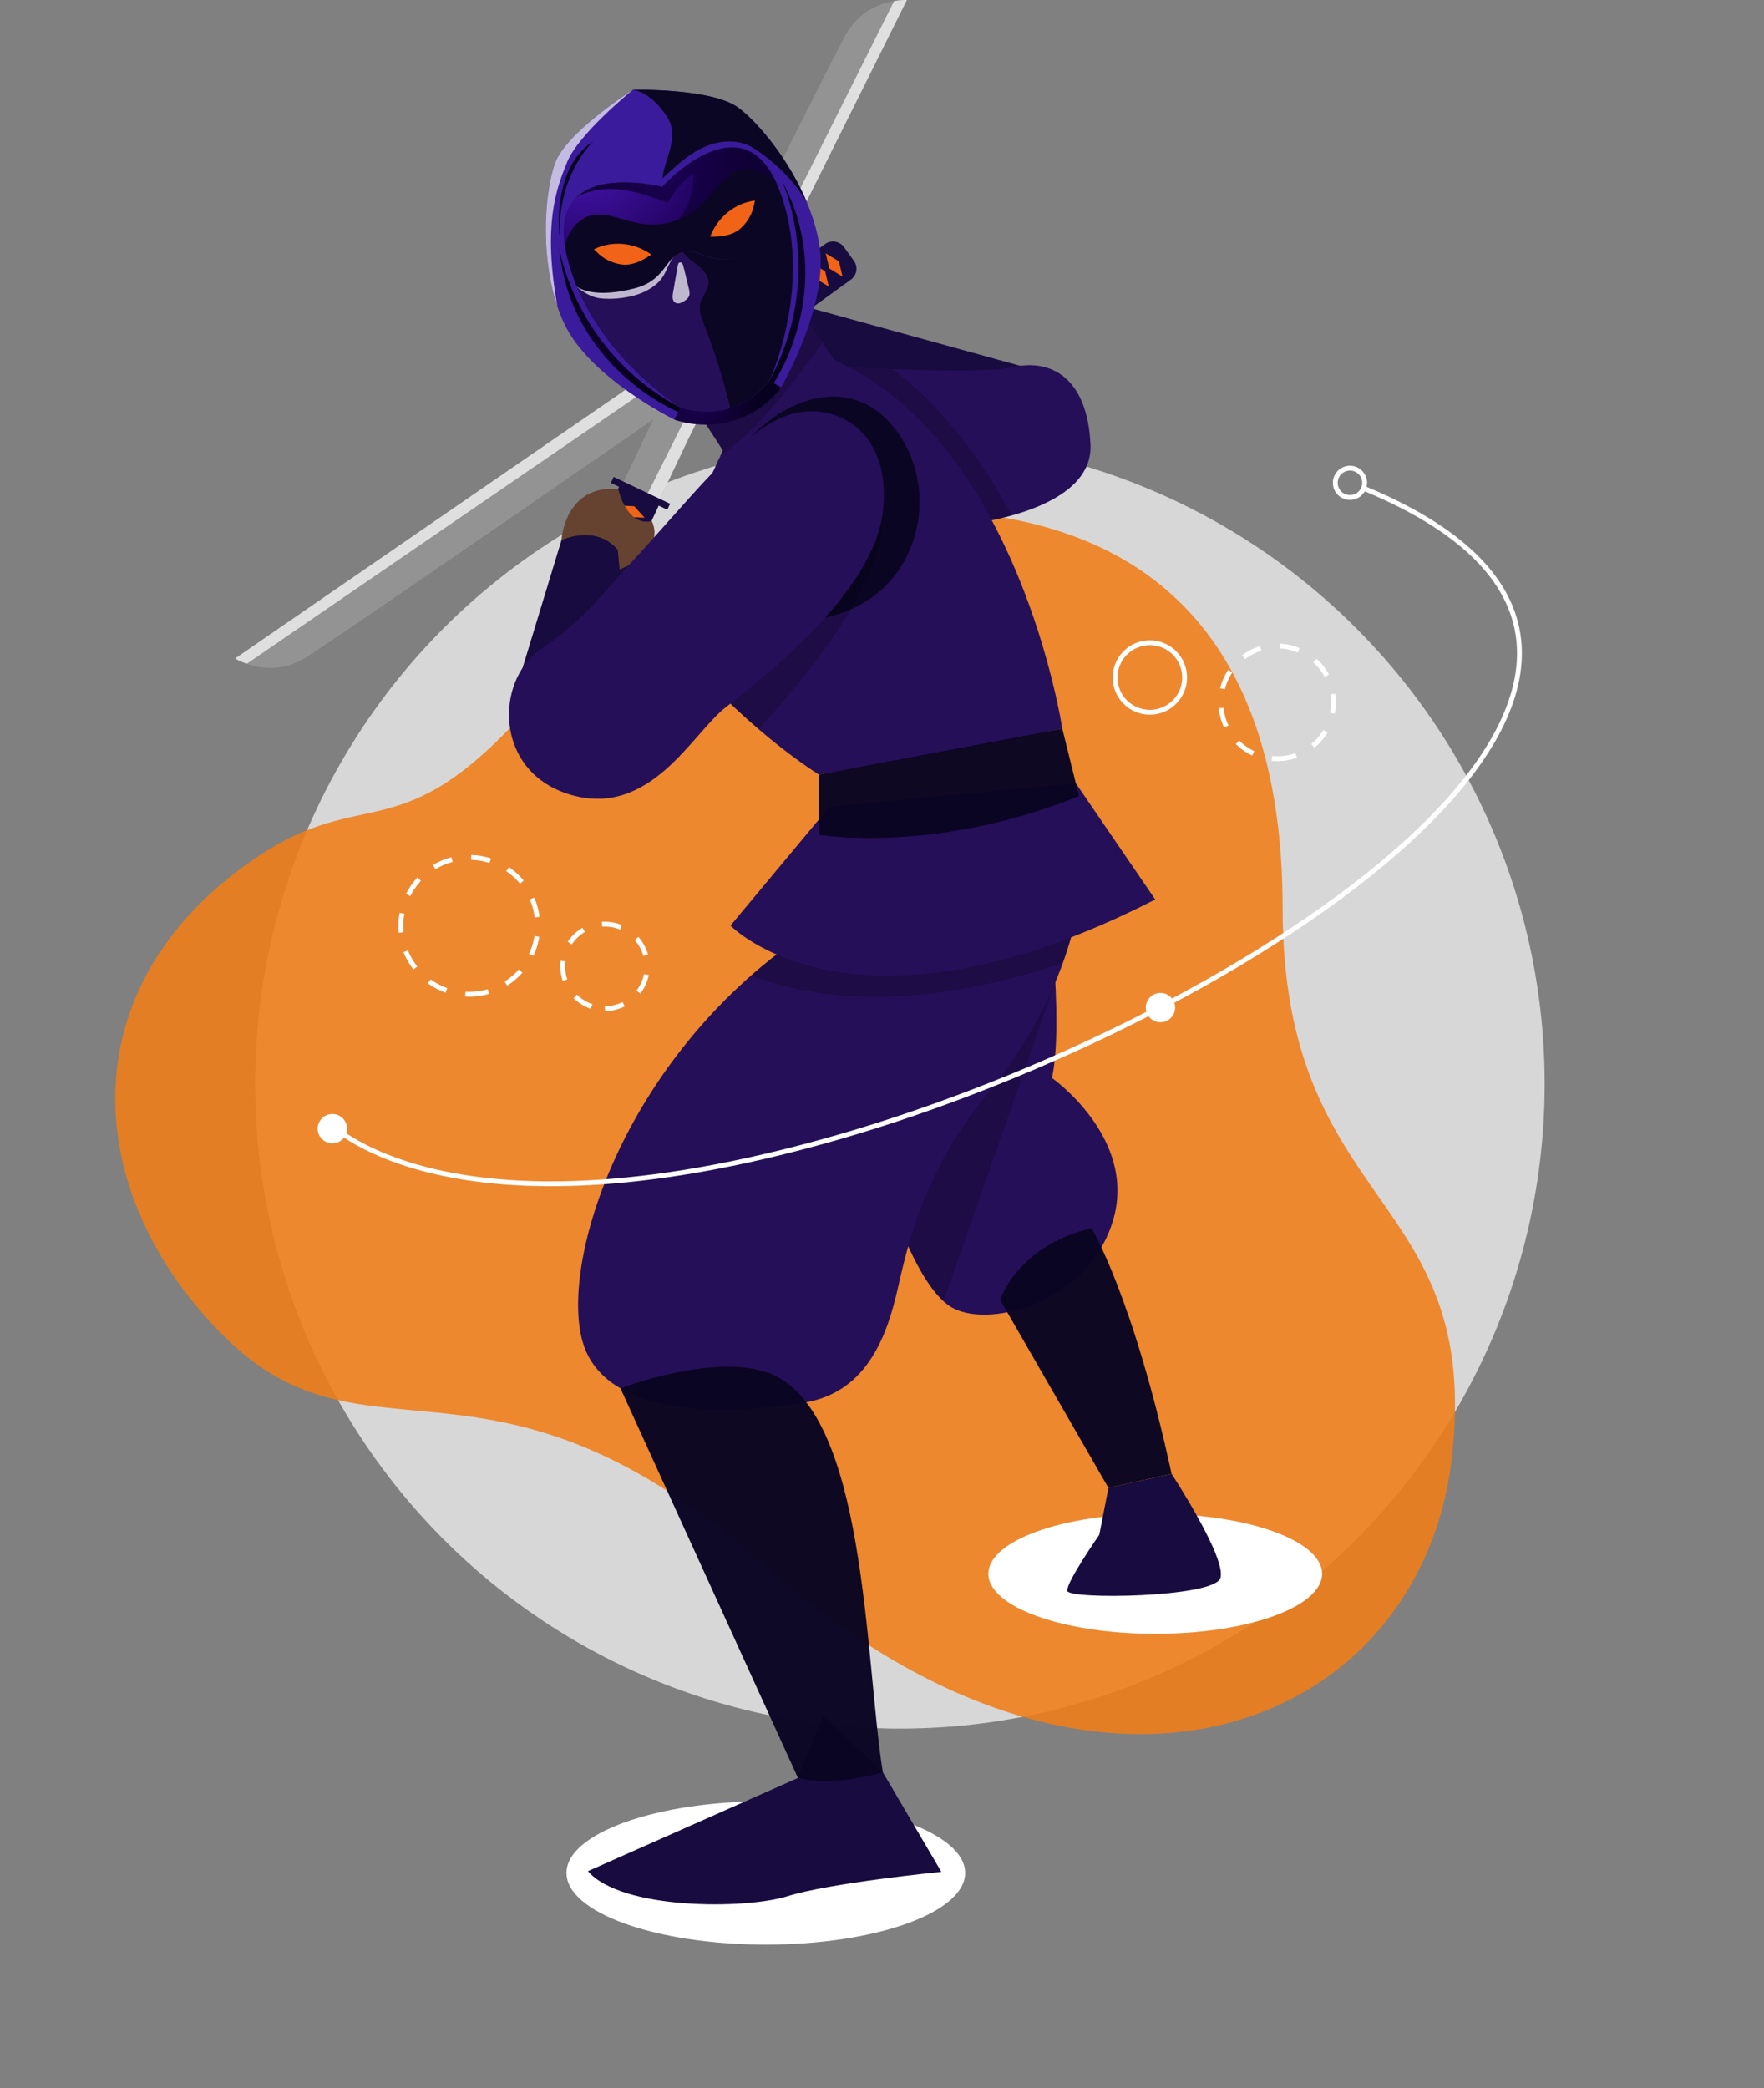 <svg width="430" height="509" viewBox="0 0 430 509" fill="none" xmlns="http://www.w3.org/2000/svg">
<rect x="0" y="0" width="430" height="509" fill="#808080" stroke="none"/>
<circle opacity="0.97" cx="219.367" cy="264.18" r="157.17" fill="#D9D9D9"/>
<path opacity="0.88" d="M230.557 124.532C294.169 128.433 312.659 172.202 312.659 221.316C312.659 295.666 361.634 290.283 353.843 355.793C346.053 421.303 267.637 453.84 186.975 382.056C119.902 322.366 89.777 360.477 54.844 325.955C19.911 291.433 16.095 240.778 61.996 209.347C89.244 190.688 97.435 208.152 129.112 172.202C161.938 134.949 186.095 121.805 230.557 124.532Z" fill="#F07E19"/>
<g clip-path="url(#clip0_658_970)">
<path d="M151.487 118.515L158.806 103.11C158.806 103.11 201.183 17.447 206.188 8.428C209.399 2.632 214.628 0.814 217.957 0.248C219.799 -0.071 221.062 0.012 221.062 0.012L167.647 107.301L160.86 121.584L160.329 122.717L151.487 118.515Z" fill="#939393"/>
<path d="M160.872 122.61L151.18 118.054L134.548 153.514C133.769 155.155 134.477 157.114 136.118 157.893L139.848 159.652C141.489 160.431 143.449 159.723 144.228 158.082L160.872 122.61Z" fill="#170B3F"/>
<path d="M140.474 153.361L136.685 153.196L139.235 156.017L143.024 156.182L140.474 153.361Z" fill="#F16316"/>
<path d="M142.245 149.619L138.444 149.453L140.994 152.263L144.795 152.44L142.245 149.619Z" fill="#F16316"/>
<path d="M144.003 145.865L140.214 145.7L142.764 148.521L146.553 148.686L144.003 145.865Z" fill="#F16316"/>
<path d="M145.774 142.123L141.973 141.958L144.523 144.767L148.312 144.944L145.774 142.123Z" fill="#F16316"/>
<path d="M147.533 138.37L143.744 138.204L146.293 141.026L150.083 141.191L147.533 138.37Z" fill="#F16316"/>
<path d="M149.304 134.627L145.503 134.462L148.053 137.272L151.842 137.449L149.304 134.627Z" fill="#F16316"/>
<path d="M151.062 130.886L147.273 130.708L149.811 133.53L153.612 133.695L151.062 130.886Z" fill="#F16316"/>
<path d="M152.821 127.131L149.032 126.966L151.582 129.776L155.371 129.953L152.821 127.131Z" fill="#F16316"/>
<path d="M154.592 123.39L150.791 123.212L153.341 126.034L157.142 126.199L154.592 123.39Z" fill="#F16316"/>
<path d="M163.344 122.792L149.589 116.259L148.901 117.71L162.656 124.242L163.344 122.792Z" fill="#170B3F"/>
<path opacity="0.7" d="M157.921 120.214L217.957 0.248C219.799 -0.071 221.062 0.012 221.062 0.012L167.647 107.301L160.86 121.584L157.921 120.214Z" fill="white"/>
<path d="M175.615 90.574L161.745 100.501C161.745 100.501 83.153 154.883 74.406 160.349C68.787 163.866 63.321 162.922 60.146 161.801C58.375 161.187 57.313 160.502 57.313 160.502L156.044 92.557L168.91 83.35L169.926 82.618L175.615 90.574Z" fill="#939393"/>
<path d="M169.394 82.441L175.662 91.129L207.404 68.169C208.88 67.107 209.21 65.053 208.148 63.577L205.728 60.225C204.666 58.749 202.612 58.419 201.136 59.481L169.394 82.441Z" fill="#170B3F"/>
<path d="M202.14 65.431L205.374 67.425L204.512 63.719L201.278 61.736L202.14 65.431Z" fill="#F16316"/>
<path d="M198.775 67.85L202.01 69.845L201.148 66.138L197.913 64.155L198.775 67.85Z" fill="#F16316"/>
<path d="M195.423 70.282L198.657 72.265L197.796 68.57L194.561 66.575L195.423 70.282Z" fill="#F16316"/>
<path d="M192.059 72.702L195.293 74.685L194.431 70.99L191.197 69.007L192.059 72.702Z" fill="#F16316"/>
<path d="M188.694 75.122L191.941 77.117L191.079 73.41L187.833 71.427L188.694 75.122Z" fill="#F16316"/>
<path d="M185.342 77.541L188.576 79.536L187.715 75.83L184.48 73.847L185.342 77.541Z" fill="#F16316"/>
<path d="M181.978 79.973L185.212 81.956L184.35 78.261L181.116 76.266L181.978 79.973Z" fill="#F16316"/>
<path d="M178.625 82.392L181.86 84.375L180.998 80.681L177.752 78.697L178.625 82.392Z" fill="#F16316"/>
<path d="M175.261 84.813L178.496 86.808L177.634 83.101L174.4 81.118L175.261 84.813Z" fill="#F16316"/>
<path d="M167.317 81.082L176.182 93.463L177.488 92.528L168.622 80.147L167.317 81.082Z" fill="#170B3F"/>
<path opacity="0.7" d="M170.811 85.969L60.146 161.8C58.375 161.186 57.313 160.502 57.313 160.502L156.044 92.556L168.91 83.349L170.811 85.969Z" fill="white"/>
<path d="M329.071 121.265C331.046 121.265 332.648 119.663 332.648 117.688C332.648 115.713 331.046 114.111 329.071 114.111C327.095 114.111 325.494 115.713 325.494 117.688C325.494 119.663 327.095 121.265 329.071 121.265Z" stroke="white" stroke-width="1.18" stroke-miterlimit="10"/>
<path d="M81.016 278.687C82.991 278.687 84.593 277.086 84.593 275.11C84.593 273.135 82.991 271.534 81.016 271.534C79.04 271.534 77.439 273.135 77.439 275.11C77.439 277.086 79.04 278.687 81.016 278.687Z" fill="white"/>
<path d="M282.881 249.176C284.856 249.176 286.457 247.574 286.457 245.599C286.457 243.624 284.856 242.022 282.881 242.022C280.905 242.022 279.304 243.624 279.304 245.599C279.304 247.574 280.905 249.176 282.881 249.176Z" fill="white"/>
<path d="M311.329 184.926C318.911 184.926 325.057 178.779 325.057 171.197C325.057 163.615 318.911 157.469 311.329 157.469C303.747 157.469 297.6 163.615 297.6 171.197C297.6 178.779 303.747 184.926 311.329 184.926Z" stroke="white" stroke-width="1.18" stroke-miterlimit="20" stroke-dasharray="4.72 4.72"/>
<path d="M114.387 242.353C123.598 242.353 131.066 234.885 131.066 225.673C131.066 216.462 123.598 208.994 114.387 208.994C105.175 208.994 97.707 216.462 97.707 225.673C97.707 234.885 105.175 242.353 114.387 242.353Z" stroke="white" stroke-width="1.18" stroke-miterlimit="20" stroke-dasharray="4.72 4.72"/>
<path d="M147.462 245.847C153.147 245.847 157.755 241.238 157.755 235.554C157.755 229.869 153.147 225.26 147.462 225.26C141.777 225.26 137.169 229.869 137.169 235.554C137.169 241.238 141.777 245.847 147.462 245.847Z" stroke="white" stroke-width="1.18" stroke-miterlimit="20" stroke-dasharray="4.72 4.72"/>
<path d="M280.295 173.617C284.976 173.617 288.771 169.822 288.771 165.141C288.771 160.46 284.976 156.666 280.295 156.666C275.615 156.666 271.82 160.46 271.82 165.141C271.82 169.822 275.615 173.617 280.295 173.617Z" stroke="white" stroke-width="1.18" stroke-miterlimit="10"/>
<path d="M186.676 474C213.509 474 235.262 466.178 235.262 456.53C235.262 446.881 213.509 439.059 186.676 439.059C159.842 439.059 138.09 446.881 138.09 456.53C138.09 466.178 159.842 474 186.676 474Z" fill="white"/>
<path d="M322.283 383.614C322.283 391.689 304.069 398.24 281.606 398.24C259.142 398.24 240.928 391.689 240.928 383.614C240.928 375.54 259.142 368.989 281.606 368.989C304.069 368.989 322.283 375.54 322.283 383.614Z" fill="white"/>
<path d="M195.6 74.544L249.664 89.441V116.272L195.6 90.054V74.544Z" fill="#170B3F"/>
<path d="M270.203 362.673L285.595 359.25C285.595 359.25 299.158 379.943 297.47 384.688C295.771 389.434 260.334 389.941 260.157 387.746C259.992 385.538 267.96 374.124 267.96 374.124L270.203 362.673Z" fill="#170B3F"/>
<path d="M200.629 418.272L215.219 432.012L229.466 456.258C229.466 456.258 202.163 458.973 191.988 462.196C181.813 465.418 151.452 465.584 143.319 456.093L194.538 433.37L200.629 418.272Z" fill="#170B3F"/>
<path d="M255.153 215.439C255.153 215.439 259.473 249.022 256.427 262.751C256.427 262.751 277.038 277.246 271.431 297.089C265.835 316.932 242.18 323.802 232.512 318.962C222.844 314.135 215.219 286.914 215.219 286.914L255.153 215.439Z" fill="#250F59"/>
<path opacity="0.2" d="M257.254 239.401L236.289 249.199L215.207 286.925C215.207 286.925 221.569 309.542 230.021 317.18L257.254 239.401Z" fill="black"/>
<path d="M243.797 316.849C243.797 316.849 247.94 303.617 266.083 299.379C266.083 299.379 276.258 316.165 285.584 359.239L270.191 362.662L243.797 316.849Z" fill="#0B0623" fill-opacity="0.98"/>
<path d="M264.053 206.645C264.383 227.184 255.4 248.762 240.137 267.33C224.874 285.898 221.062 304.467 218.772 314.394C216.482 324.31 211.901 339.325 196.131 341.862C180.361 344.412 148.312 346.69 142.197 327.615C136.095 308.539 151.605 258.418 195.104 228.4L197.654 214.365L264.053 206.645Z" fill="#250F59"/>
<path opacity="0.2" d="M259.048 234.774C262.424 225.437 264.194 215.935 264.041 206.645L197.642 214.376L195.092 228.412C190.819 231.363 186.829 234.515 183.087 237.796C197.654 243.356 222.36 247.003 259.048 234.774Z" fill="black"/>
<path d="M151.251 338.404L194.514 433.369C194.514 433.369 201.632 435.742 215.207 432.012C210.792 404.543 211.311 343.551 187.396 334.662C174.01 329.693 151.251 338.404 151.251 338.404Z" fill="#0B0623" fill-opacity="0.98"/>
<path d="M136.862 131.665C136.862 131.665 137.641 117.984 150.709 119.235C150.709 119.235 152.668 128.36 158.877 127.026C158.877 127.026 162.961 134.061 151.015 138.807L136.862 131.665Z" fill="#664230"/>
<path d="M124.066 173.723L136.862 131.665C136.862 131.665 145.172 127.675 150.602 134.037L153.659 168.635L124.066 173.723Z" fill="#170B3F"/>
<path d="M206.849 89.441C206.849 89.441 238.355 91.401 247.255 89.441C256.156 87.482 265.068 92.062 265.823 108.34C266.591 124.618 236.336 127.675 236.336 127.675L206.849 89.441Z" fill="#250F59"/>
<path opacity="0.2" d="M246.677 125.632C239.524 112.376 230.057 99.474 217.627 89.972C211.453 89.724 206.849 89.44 206.849 89.44L236.336 127.674C236.336 127.674 241.034 127.202 246.677 125.632Z" fill="black"/>
<path d="M167.388 96.133L176.206 109.791L157.885 149.465C157.885 149.465 176.536 173.888 199.602 188.809C199.602 188.809 229.702 183.768 258.953 177.618C258.953 177.618 248.436 107.749 203.332 87.741L194.514 74.508L167.388 96.133Z" fill="#250F59"/>
<path opacity="0.2" d="M200.475 83.456L195.73 76.326L186.192 81.142L167.388 96.133L176.205 109.779L175.674 110.948C186.947 103.747 200.475 83.456 200.475 83.456Z" fill="black"/>
<path d="M183.147 106.403C192.342 96.783 206.85 92.014 216.801 102.897C230.635 118.042 224.698 145.747 201.172 150.492C177.646 155.249 183.147 106.403 183.147 106.403Z" fill="#0B0623" fill-opacity="0.98"/>
<path opacity="0.2" d="M188.553 103.653C181.022 107.749 174.104 118.42 166.502 130.814L157.885 149.477C157.885 149.477 169.182 164.232 185.035 177.819C185.295 177.477 185.555 177.123 185.814 176.827C192.448 169.178 216.73 143.162 215.384 122.729C214.038 102.295 198.457 98.258 188.553 103.653Z" fill="black"/>
<path d="M202.234 196.611L178.071 225.614C178.071 225.614 208.089 256.907 281.606 219.252L262.259 190.945L202.234 196.611Z" fill="#250F59"/>
<path d="M152.632 138.44C167.777 122.315 180.538 105.033 192.165 101.162C202.86 97.609 217.509 104.325 215.219 124.676C212.929 145.026 184.433 166.333 176.548 172.695C168.663 179.058 158.487 199.149 139.412 193.813C120.336 188.466 120.584 165.92 131.774 158.282C142.965 150.657 147.439 143.976 152.632 138.44Z" fill="#250F59"/>
<path d="M199.601 188.809V203.482C199.601 203.482 227.672 208.31 263.026 194.074L258.953 177.619L199.601 188.809Z" fill="#0B0623" fill-opacity="0.98"/>
<path d="M164.413 102.295C164.413 102.295 171.047 104.88 178.802 102.531C186.558 100.182 190.418 94.422 190.418 94.422L184.315 89.712L165.948 95.732L164.413 102.295Z" fill="url(#paint0_radial_658_970)"/>
<path d="M139.825 72.348C136.968 67.06 135.127 61.181 134.418 55.208C151.18 48.055 168.84 42.412 186.688 38.765C190.536 43.64 193.322 49.66 194.443 55.822C178.295 65.938 158.853 71.392 139.825 72.348Z" fill="#0B0623"/>
<path d="M184.031 48.893C179.203 49.472 174.895 52.942 173.112 57.687C175.686 57.782 178.554 57.416 180.502 55.692C182.001 54.359 183.087 52.623 183.654 50.652" fill="#F16316"/>
<path d="M144.782 60.768C149.114 58.573 154.639 59.08 158.747 62.031C156.657 63.542 154.06 64.817 151.499 64.463C149.504 64.192 147.651 63.342 146.081 62.02" fill="#F16316"/>
<path d="M189.934 44.939C189.934 44.939 186.192 40.961 181.553 41.35C180.762 41.421 180.042 41.598 179.381 41.858C174.6 43.806 172.806 50.522 165.475 53.485C165.003 53.674 164.519 53.851 164 54.004C154.297 56.944 148.465 49.837 142.363 53.214C138.29 55.456 137.381 60.839 137.381 60.839C137.381 60.839 131.786 34.126 155.784 26.866C156.209 26.737 156.622 26.619 157.035 26.512C159.373 25.91 161.568 25.615 163.634 25.568C182.013 25.178 189.934 44.939 189.934 44.939Z" fill="url(#paint1_radial_658_970)"/>
<path d="M187.892 40.961C187.49 38.719 186.534 36.736 184.834 35.106C183.713 34.032 182.426 33.159 181.081 32.45C176.89 28.614 171.13 25.415 163.634 25.569C161.568 25.616 159.372 25.911 157.035 26.513C159.313 27.209 161.462 28.449 163.303 30.102C160.163 30.668 157.118 31.695 154.297 33.171C147.368 36.783 141.749 42.815 137.983 49.956C141.147 46.875 145.727 45.825 150.106 46.108C154.486 46.403 158.688 47.926 162.89 49.425C164.366 46.557 166.502 44.101 169.028 42.236C169.17 46.321 167.919 50.428 165.487 53.474C172.818 50.511 174.612 43.806 179.393 41.847C180.054 41.575 180.774 41.398 181.564 41.339C186.204 40.95 189.946 44.928 189.946 44.928C189.946 44.928 189.273 43.299 187.892 40.961Z" fill="url(#paint2_radial_658_970)"/>
<path d="M192.519 53.473C192.519 53.497 192.531 53.509 192.531 53.532C199.979 91.365 181.34 98.507 178.212 99.427C177.929 99.51 177.775 99.545 177.775 99.545C177.775 99.545 156.067 108.257 139.966 69.385C139.966 69.385 140.084 69.515 140.344 69.716C140.356 69.728 140.368 69.728 140.379 69.74C141.548 70.613 145.443 72.643 154.604 70.33C160.765 68.772 161.875 64.841 164.165 62.681C164.743 62.126 165.416 61.689 166.254 61.429C166.372 61.394 166.49 61.358 166.597 61.335C170.563 60.438 173.561 64.959 180.88 62.374C191.091 58.773 192.377 54.24 192.519 53.556C192.507 53.509 192.519 53.473 192.519 53.473Z" fill="#250F59"/>
<path d="M192.342 53.591C199.79 91.424 181.151 98.565 178.023 99.486C176.406 92.651 174.293 85.923 171.708 79.383C171.012 77.625 170.268 75.712 170.716 73.906C171.153 72.136 172.676 70.766 172.711 68.913C172.747 66.836 170.917 65.242 169.276 64.038C168.332 63.342 167.199 62.433 166.396 61.382C170.351 60.485 173.361 65.006 180.679 62.421C190.89 58.821 192.177 54.288 192.318 53.603C192.318 53.615 192.33 53.603 192.342 53.591Z" fill="#0B0623"/>
<path opacity="0.7" d="M167.812 69.916C168.001 70.625 168.202 71.38 168.013 72.041C167.801 72.761 167.187 73.151 166.608 73.493C166.242 73.706 165.877 73.918 165.463 73.965C165.05 74.013 164.578 73.871 164.283 73.481C163.834 72.903 163.929 72.053 164.059 71.345C164.389 69.444 164.731 67.532 165.062 65.632C165.121 65.277 165.192 64.829 165.298 64.404C165.452 63.767 166.231 63.825 166.443 64.487C166.998 66.234 167.34 68.205 167.812 69.916Z" fill="white"/>
<path opacity="0.7" d="M164.153 62.68C162.807 64.416 162.288 66.918 160.765 68.523C159.172 70.212 156.764 71.463 154.509 72.053C151.924 72.726 149.044 73.009 146.376 72.726C144.157 72.49 142.044 71.18 140.368 69.728C141.536 70.601 145.432 72.631 154.592 70.318C160.754 68.771 161.863 64.841 164.153 62.68Z" fill="white"/>
<path d="M199.791 60.071C201.951 74.614 190.406 94.422 190.406 94.422L187.561 92.793C187.561 92.793 198.693 68.936 189.922 46.154C181.187 23.466 161.427 45.528 161.427 45.528C161.427 45.528 132.742 38.127 138.054 61.854C143.39 85.675 165.865 99.356 165.865 99.356L164.401 102.283C164.401 102.283 143.815 92.202 137.547 78.899C136.921 77.565 136.366 76.184 135.882 74.756C135.54 73.764 135.233 72.737 134.962 71.71C131.751 59.682 133.014 46.13 135.269 39.815C137.936 32.308 153.766 22.203 154.25 21.896C154.262 21.884 154.262 21.884 154.262 21.884C154.262 21.884 154.262 21.884 154.273 21.884C154.852 21.873 173.632 21.518 180.007 26.276C184.905 29.935 192.46 39.048 196.781 49.565C198.197 52.965 199.271 56.518 199.791 60.071Z" fill="#3A1B9B"/>
<path d="M196.804 49.566C193.652 44.077 189.084 39.615 183.725 36.121C180.207 33.831 175.485 34.138 171.649 35.838C167.812 37.549 164.519 40.642 161.45 43.51C161.721 41.138 162.654 38.907 163.28 36.605C163.905 34.303 164.212 31.777 163.232 29.593C162.442 27.834 158.57 22.416 154.249 21.885L154.273 21.873C154.851 21.861 173.632 21.507 180.006 26.264C184.929 29.936 192.472 39.06 196.804 49.566Z" fill="#0B0623"/>
<path d="M188.6 93.383C188.6 93.383 204.559 69.951 190.571 44.006C190.571 44.006 201.467 67.059 187.573 92.793L188.6 93.383Z" fill="url(#paint3_radial_658_970)"/>
<path d="M165.334 100.43C165.334 100.43 139.058 89.771 136.319 60.425C136.319 60.425 140.037 85.651 165.865 99.368L165.334 100.43Z" fill="url(#paint4_radial_658_970)"/>
<path d="M136.425 57.698C136.425 57.698 134.171 41.184 144.688 34.385C144.688 34.373 135.953 42.176 136.425 57.698Z" fill="url(#paint5_radial_658_970)"/>
<path opacity="0.7" d="M154.262 21.897C153.825 22.251 141.112 32.615 138.315 39.355C135.47 46.225 132.318 54.984 135.895 74.756L134.974 71.711C131.775 59.682 133.026 46.131 135.281 39.816C137.949 32.32 153.778 22.215 154.262 21.897Z" fill="white"/>
<path d="M79.351 272.95C79.351 272.95 108.732 306.002 208.762 275.878C308.791 245.753 434.412 161.353 332.73 119.141" stroke="white" stroke-width="1.18" stroke-miterlimit="10"/>
</g>
<defs>
<radialGradient id="paint0_radial_658_970" cx="0" cy="0" r="1" gradientUnits="userSpaceOnUse" gradientTransform="translate(169.92 97.458) rotate(-16.835) scale(15.253 15.253)">
<stop stop-color="#1D0056"/>
<stop offset="1" stop-color="#07001E"/>
</radialGradient>
<radialGradient id="paint1_radial_658_970" cx="0" cy="0" r="1" gradientUnits="userSpaceOnUse" gradientTransform="translate(142.712 36.886) rotate(-16.835) scale(32.85 32.85)">
<stop stop-color="#4816B5"/>
<stop offset="1" stop-color="#1D0056"/>
</radialGradient>
<radialGradient id="paint2_radial_658_970" cx="0" cy="0" r="1" gradientUnits="userSpaceOnUse" gradientTransform="translate(161.659 39.874) rotate(-16.837) scale(20.342 21.873)">
<stop stop-color="#1D0056"/>
<stop offset="1" stop-color="#0F0035"/>
</radialGradient>
<radialGradient id="paint3_radial_658_970" cx="0" cy="0" r="1" gradientUnits="userSpaceOnUse" gradientTransform="translate(189.662 68.658) rotate(163.163) scale(16.619 17.87)">
<stop stop-color="#0F0033"/>
<stop offset="1" stop-color="#060019"/>
</radialGradient>
<radialGradient id="paint4_radial_658_970" cx="0" cy="0" r="1" gradientUnits="userSpaceOnUse" gradientTransform="translate(150.742 80.448) rotate(-16.837) scale(16.619 17.87)">
<stop stop-color="#0F0033"/>
<stop offset="1" stop-color="#060019"/>
</radialGradient>
<radialGradient id="paint5_radial_658_970" cx="0" cy="0" r="1" gradientUnits="userSpaceOnUse" gradientTransform="translate(140.549 46.032) rotate(-16.837) scale(8.353 8.982)">
<stop stop-color="#0F0033"/>
<stop offset="1" stop-color="#060019"/>
</radialGradient>
<clipPath id="clip0_658_970">
<rect width="313.675" height="474" fill="white" transform="translate(57.313)"/>
</clipPath>
</defs>
</svg>
